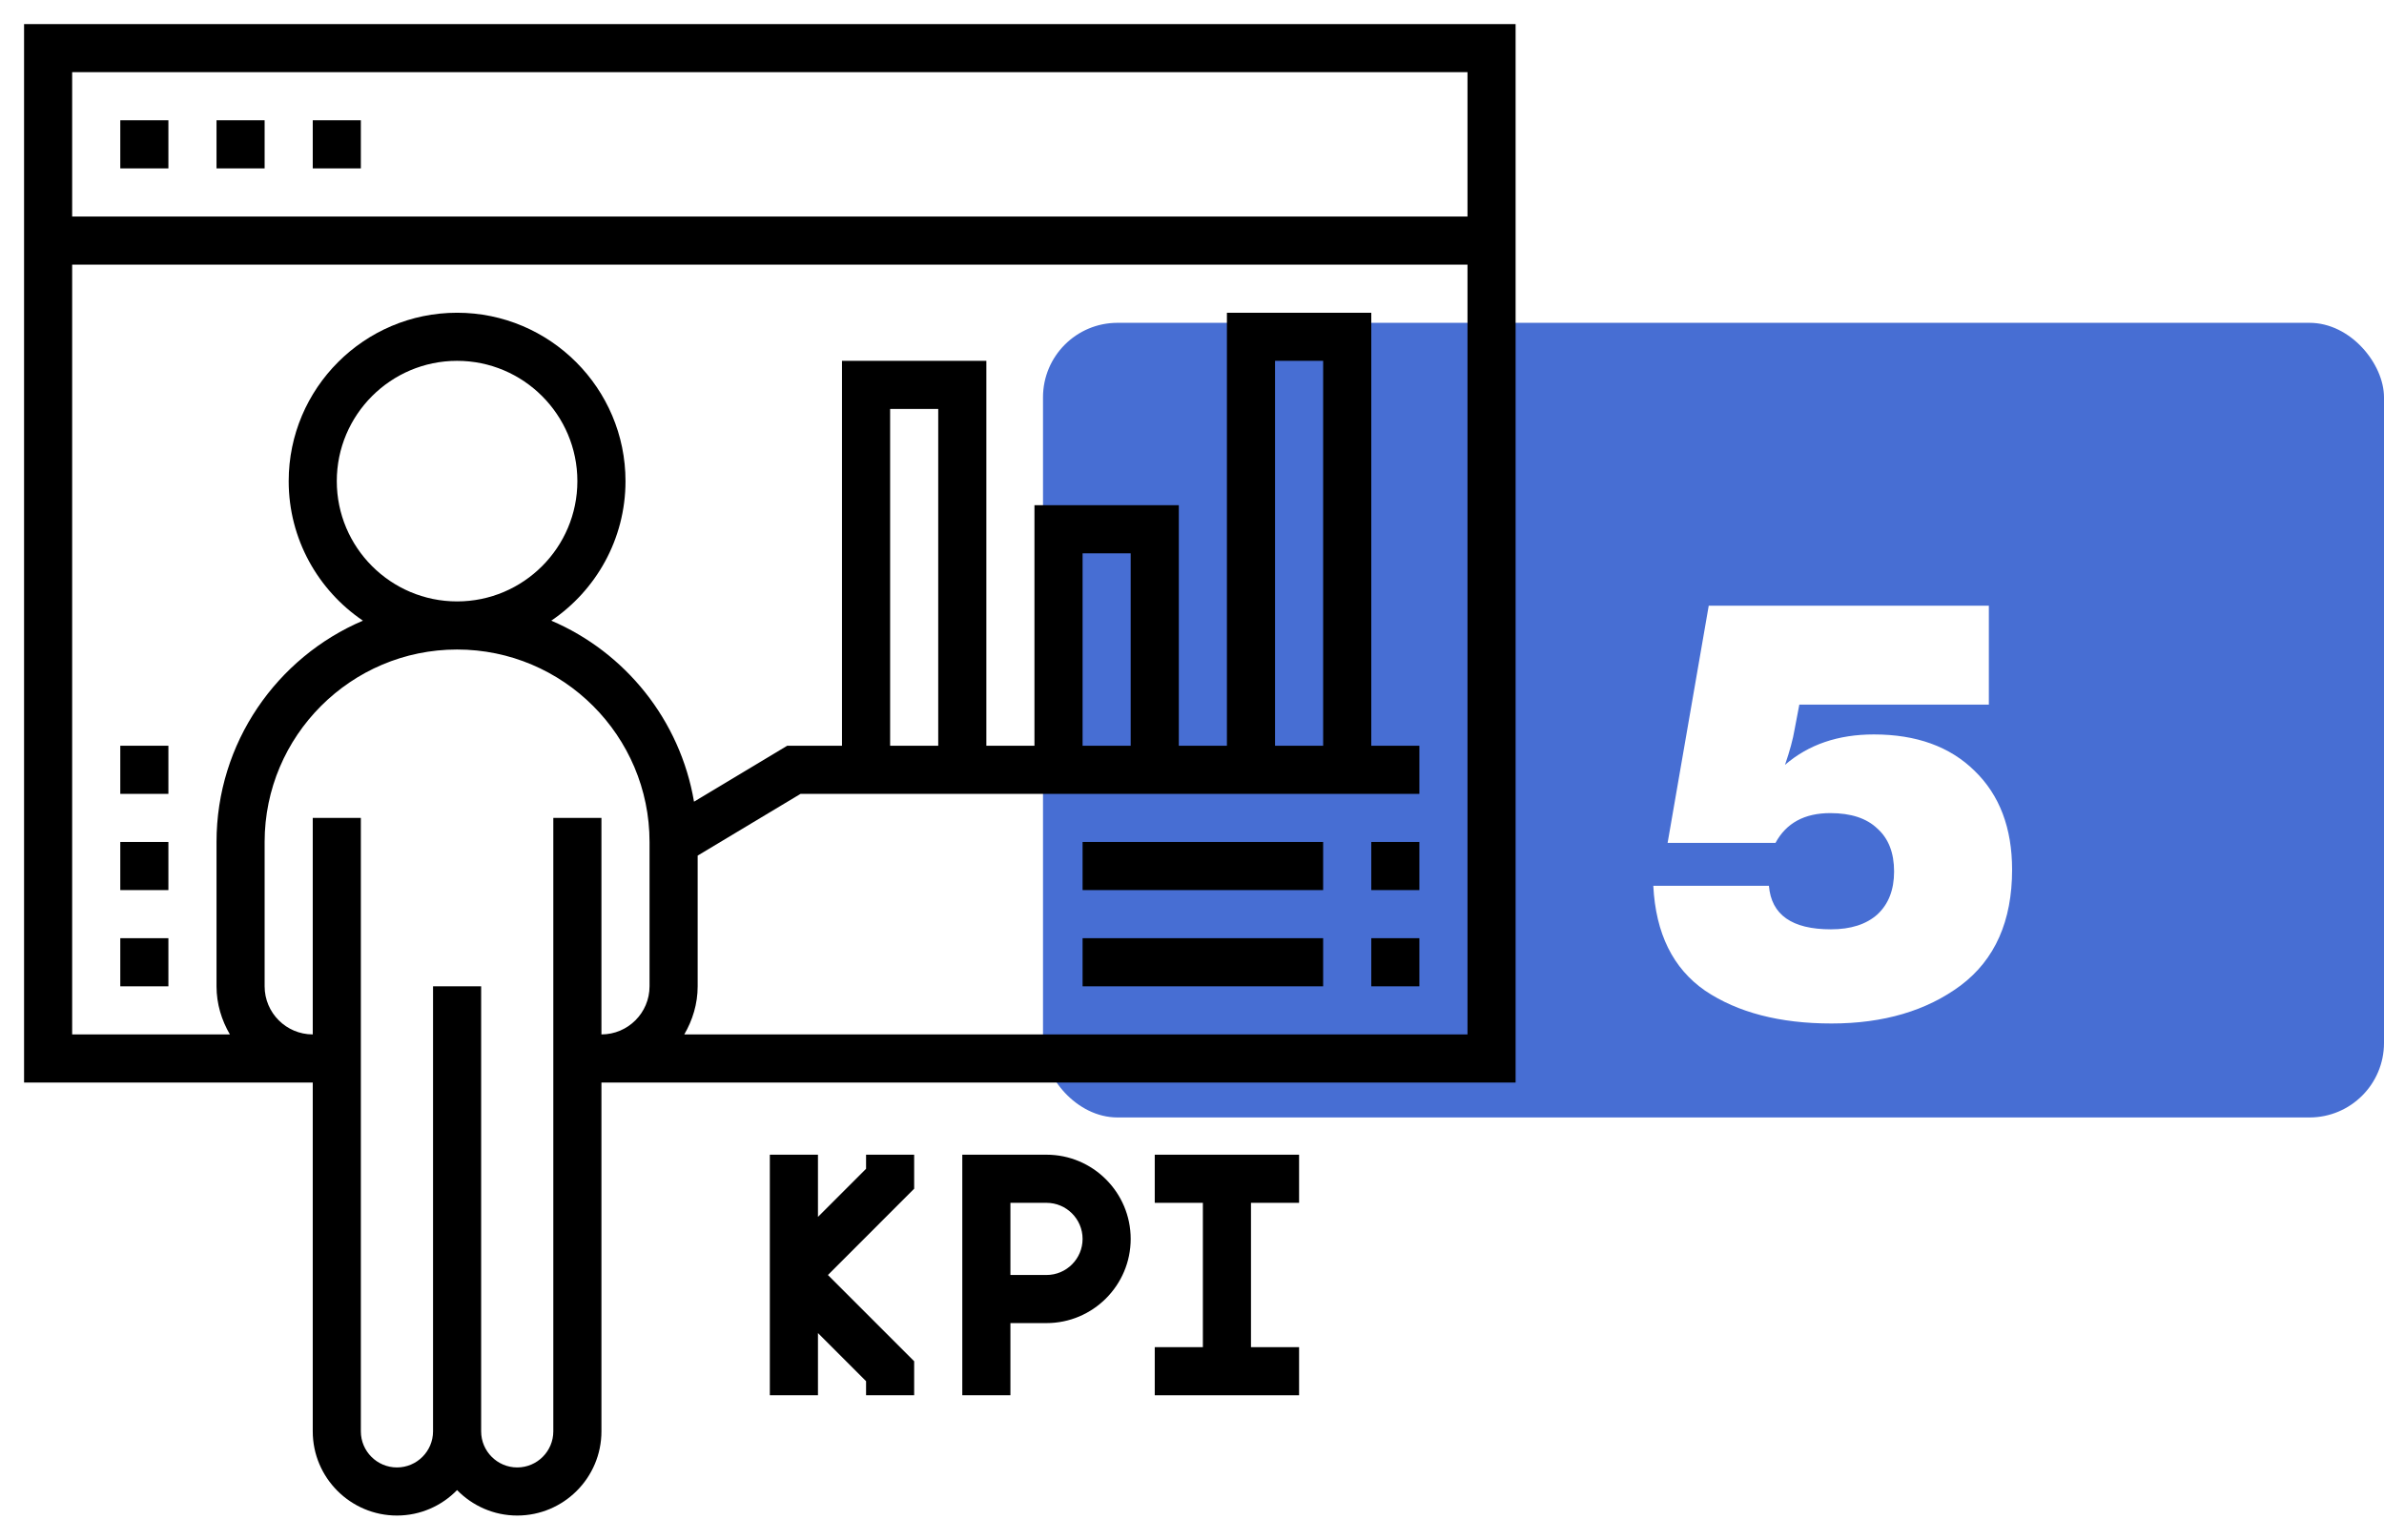 <svg width="96" height="62" viewBox="0 0 96 62" fill="none" xmlns="http://www.w3.org/2000/svg">
<rect x="42" y="13" width="54" height="32" rx="3" fill="#476ED3"/>
<g filter="url(#filter0_d)">
<path d="M80.088 20.392V24.376H72.456L72.264 25.384C72.2 25.768 72.072 26.24 71.88 26.8C72.824 25.984 74.016 25.576 75.456 25.576C77.168 25.576 78.52 26.064 79.512 27.04C80.52 28.016 81.024 29.344 81.024 31.024C81.024 33.088 80.336 34.64 78.96 35.68C77.584 36.704 75.848 37.216 73.752 37.216C71.672 37.216 69.976 36.776 68.664 35.896C67.368 35 66.672 33.592 66.576 31.672H71.232C71.328 32.84 72.16 33.424 73.728 33.424C74.528 33.424 75.152 33.224 75.6 32.824C76.048 32.408 76.272 31.832 76.272 31.096C76.272 30.344 76.048 29.768 75.6 29.368C75.168 28.952 74.536 28.744 73.704 28.744C72.664 28.744 71.928 29.144 71.496 29.944H67.152L68.808 20.392H80.088Z" fill="white"/>
</g>
<path d="M0.969 0.969V43.594H12.594V57.641C12.594 59.51 14.115 61.031 15.984 61.031C16.934 61.031 17.79 60.637 18.406 60.006C19.022 60.637 19.879 61.031 20.828 61.031C22.698 61.031 24.219 59.51 24.219 57.641V43.594H61.031V0.969H0.969ZM26.156 39.719C26.156 40.787 25.287 41.656 24.219 41.656V32.938H22.281V57.641C22.281 58.442 21.629 59.094 20.828 59.094C20.027 59.094 19.375 58.442 19.375 57.641V39.719H17.438V57.641C17.438 58.442 16.785 59.094 15.984 59.094C15.183 59.094 14.531 58.442 14.531 57.641V32.938H12.594V41.656C11.525 41.656 10.656 40.787 10.656 39.719V33.906C10.656 29.633 14.133 26.156 18.406 26.156C22.679 26.156 26.156 29.633 26.156 33.906V39.719ZM13.562 19.375C13.562 16.704 15.735 14.531 18.406 14.531C21.077 14.531 23.25 16.704 23.25 19.375C23.25 22.046 21.077 24.219 18.406 24.219C15.735 24.219 13.562 22.046 13.562 19.375ZM59.094 41.656H27.555C27.888 41.084 28.094 40.428 28.094 39.719V34.455L32.237 31.969H57.156V30.031H55.219V12.594H49.406V30.031H47.469V20.344H41.656V30.031H39.719V14.531H33.906V30.031H31.7L27.947 32.284C27.389 28.998 25.181 26.268 22.199 24.994C24.001 23.773 25.188 21.71 25.188 19.375C25.188 15.637 22.146 12.594 18.406 12.594C14.667 12.594 11.625 15.637 11.625 19.375C11.625 21.71 12.812 23.773 14.614 24.994C11.151 26.472 8.719 29.91 8.719 33.906V39.719C8.719 40.428 8.924 41.084 9.257 41.656H2.906V10.656H59.094V41.656ZM35.844 30.031V16.469H37.781V30.031H35.844ZM43.594 30.031V22.281H45.531V30.031H43.594ZM51.344 30.031V14.531H53.281V30.031H51.344ZM59.094 8.719H2.906V2.906H59.094V8.719Z" fill="black"/>
<path d="M4.844 4.844H6.781V6.781H4.844V4.844Z" fill="black"/>
<path d="M8.719 4.844H10.656V6.781H8.719V4.844Z" fill="black"/>
<path d="M12.594 4.844H14.531V6.781H12.594V4.844Z" fill="black"/>
<path d="M34.875 47.068L32.938 49.005V46.5H31V56.188H32.938V53.682L34.875 55.62V56.188H36.812V54.818L33.339 51.344L36.812 47.87V46.5H34.875V47.068Z" fill="black"/>
<path d="M42.141 46.5H38.75V56.188H40.688V53.281H42.141C44.01 53.281 45.531 51.76 45.531 49.891C45.531 48.021 44.01 46.5 42.141 46.5ZM42.141 51.344H40.688V48.438H42.141C42.942 48.438 43.594 49.09 43.594 49.891C43.594 50.692 42.942 51.344 42.141 51.344Z" fill="black"/>
<path d="M46.5 48.438H48.438V54.25H46.5V56.188H52.312V54.25H50.375V48.438H52.312V46.5H46.5V48.438Z" fill="black"/>
<path d="M55.219 33.906H57.156V35.844H55.219V33.906Z" fill="black"/>
<path d="M43.594 33.906H53.281V35.844H43.594V33.906Z" fill="black"/>
<path d="M55.219 37.781H57.156V39.719H55.219V37.781Z" fill="black"/>
<path d="M43.594 37.781H53.281V39.719H43.594V37.781Z" fill="black"/>
<path d="M4.844 37.781H6.781V39.719H4.844V37.781Z" fill="black"/>
<path d="M4.844 33.906H6.781V35.844H4.844V33.906Z" fill="black"/>
<path d="M4.844 30.031H6.781V31.969H4.844V30.031Z" fill="black"/>
<defs>
<filter id="filter0_d" x="62.576" y="20.392" width="22.448" height="24.824" filterUnits="userSpaceOnUse" color-interpolation-filters="sRGB">
<feFlood flood-opacity="0" result="BackgroundImageFix"/>
<feColorMatrix in="SourceAlpha" type="matrix" values="0 0 0 0 0 0 0 0 0 0 0 0 0 0 0 0 0 0 127 0"/>
<feOffset dy="4"/>
<feGaussianBlur stdDeviation="2"/>
<feColorMatrix type="matrix" values="0 0 0 0 0 0 0 0 0 0 0 0 0 0 0 0 0 0 0.1 0"/>
<feBlend mode="normal" in2="BackgroundImageFix" result="effect1_dropShadow"/>
<feBlend mode="normal" in="SourceGraphic" in2="effect1_dropShadow" result="shape"/>
</filter>
</defs>
</svg>

